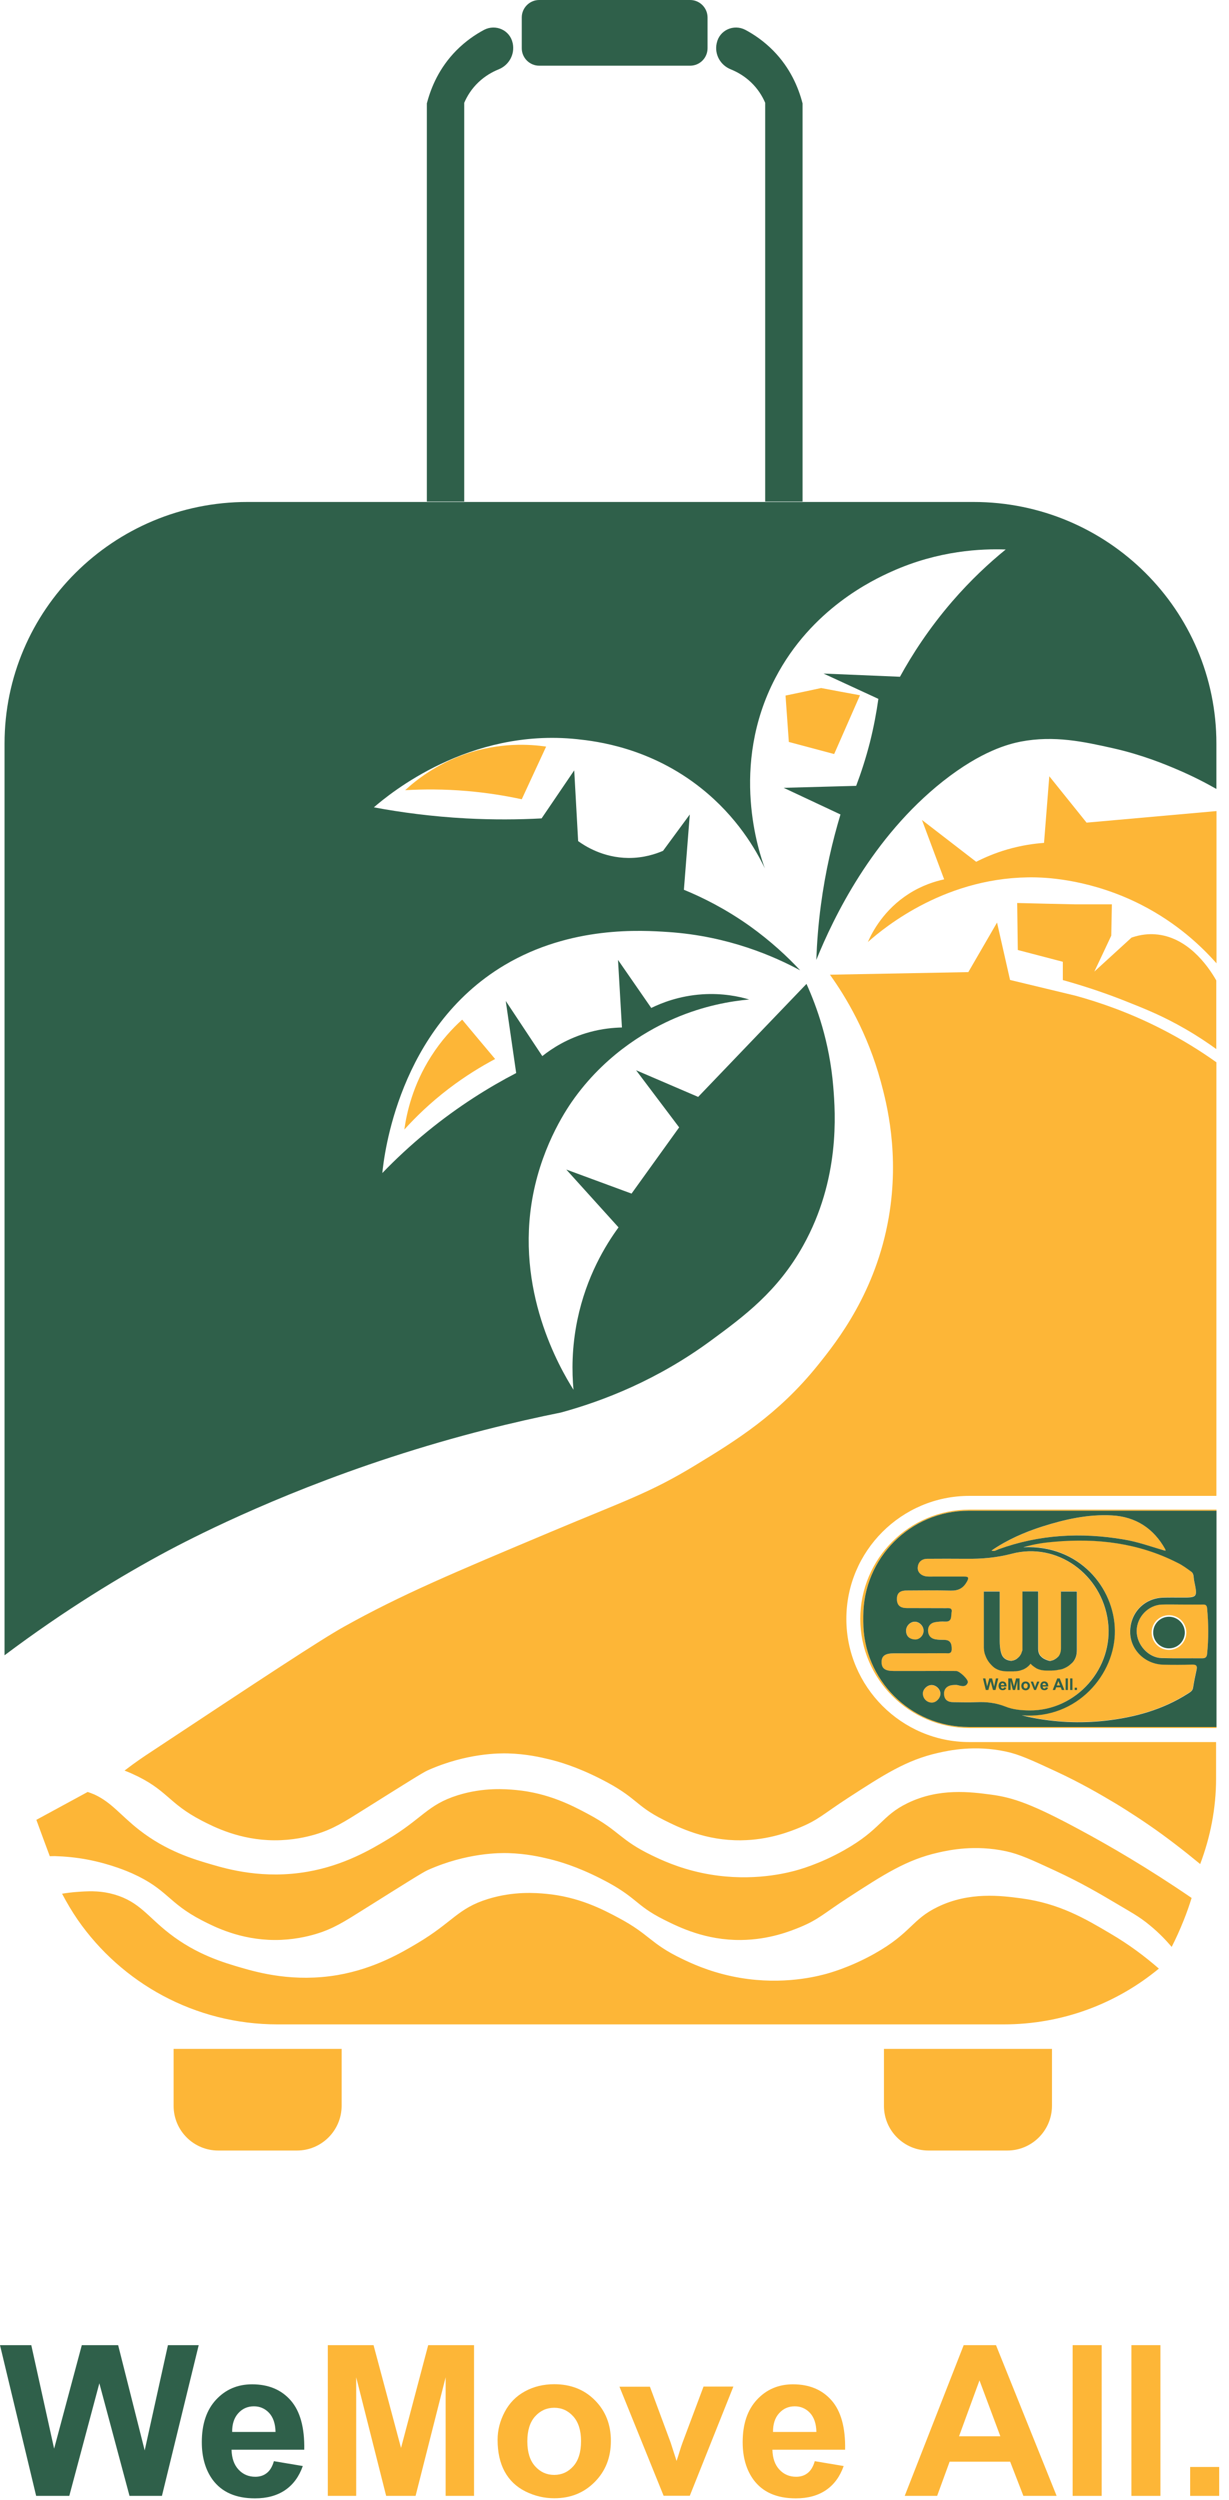 <svg width="119" height="242" viewBox="0 0 119 242" fill="none" xmlns="http://www.w3.org/2000/svg">
<path d="M101.6 75.141C101.43 77.291 101.26 79.441 101.09 81.591C100.11 81.661 98.9 81.831 97.55 82.221C96.34 82.571 95.33 83.011 94.52 83.421C92.77 82.071 91.02 80.721 89.27 79.371C89.99 81.291 90.7 83.211 91.42 85.121C90.54 85.311 89.3 85.691 88.01 86.511C85.59 88.051 84.46 90.201 84.03 91.191C85.68 89.731 91.74 84.731 100.34 84.931C101.48 84.961 105.74 85.151 110.52 87.591C114 89.371 116.36 91.631 117.79 93.251V78.511C113.6 78.881 109.4 79.261 105.21 79.631C104 78.131 102.8 76.641 101.6 75.141Z" fill="#FDB637"/>
<path d="M37.88 141.05C44.31 138.95 49.95 137.61 54.32 136.73C58.42 135.61 63.66 133.58 68.86 129.75C72.04 127.41 75.29 125.02 77.77 120.57C81.34 114.16 80.9 107.83 80.68 105.17C80.32 100.83 79.07 97.41 78.09 95.24C74.59 98.89 71.09 102.53 67.6 106.18C65.6 105.32 63.6 104.46 61.59 103.6C62.98 105.44 64.37 107.29 65.76 109.13C64.22 111.27 62.68 113.41 61.15 115.54C59.04 114.76 56.94 113.99 54.83 113.21C56.52 115.08 58.2 116.94 59.89 118.81C58.63 120.53 56.78 123.56 55.91 127.74C55.35 130.45 55.37 132.8 55.53 134.53C54.18 132.38 49.84 124.89 51.61 115.67C52.59 110.58 55.02 107.12 55.66 106.24C58.96 101.72 63.11 99.53 65.33 98.57C68.19 97.34 70.77 96.91 72.54 96.75C71.53 96.45 69.94 96.12 67.99 96.25C65.76 96.4 64.06 97.08 63.06 97.57C61.99 96.02 60.91 94.47 59.84 92.92C59.97 95.1 60.09 97.28 60.22 99.46C59.37 99.48 58.3 99.58 57.12 99.9C54.98 100.48 53.44 101.49 52.51 102.23C51.33 100.45 50.15 98.67 48.97 96.89C49.31 99.22 49.64 101.54 49.98 103.87C47.4 105.21 44.43 107.04 41.38 109.53C39.72 110.89 38.27 112.25 37.02 113.55C37.18 111.92 38.56 99.56 48.84 93.43C55.29 89.59 62.14 90.05 64.71 90.22C70.53 90.61 74.97 92.58 77.48 93.93C76.27 92.63 74.66 91.12 72.61 89.65C70.26 87.98 68.03 86.87 66.22 86.13C66.41 83.7 66.6 81.27 66.79 78.84C65.93 80.01 65.06 81.19 64.2 82.36C63.5 82.66 62.33 83.06 60.85 83.05C58.39 83.03 56.63 81.89 55.98 81.42C55.85 79.14 55.73 76.85 55.6 74.57C54.55 76.12 53.49 77.67 52.44 79.22C50.22 79.34 47.76 79.36 45.11 79.22C41.81 79.04 38.82 78.64 36.2 78.15C37.73 76.83 45.42 70.46 55.86 71.55C57.74 71.75 62.97 72.36 67.93 76.33C71.36 79.07 73.18 82.23 74.06 84.06C73.52 82.59 70.61 74.19 75.07 65.64C78.57 58.92 84.54 56.13 86.32 55.33C90.91 53.26 95.09 53.11 97.38 53.19C95.78 54.49 93.99 56.15 92.2 58.22C89.94 60.84 88.31 63.38 87.14 65.51C84.67 65.41 82.21 65.3 79.74 65.2C81.51 66.02 83.28 66.83 85.05 67.65C84.87 68.93 84.61 70.35 84.23 71.86C83.83 73.42 83.37 74.83 82.9 76.07C80.56 76.13 78.22 76.2 75.88 76.26C77.71 77.12 79.55 77.98 81.38 78.84C80.62 81.37 79.92 84.32 79.48 87.64C79.23 89.51 79.1 91.28 79.04 92.92C80.71 88.81 84.43 81.07 91.3 75.63C95.05 72.67 97.68 72.02 98.82 71.79C102.1 71.16 104.99 71.81 107.73 72.42C110.63 73.07 112.84 74 113.99 74.49C115.47 75.12 116.74 75.78 117.78 76.37V71.98C117.78 59.06 107.25 48.59 94.26 48.59H23.96C10.97 48.59 0.44 59.06 0.44 71.98V160.23C6.3 155.83 11.76 152.52 16.29 150.1C18 149.2 26.16 144.87 37.88 141.05Z" fill="#2F604A"/>
<path d="M111.84 90.44C111.26 90.4 110.48 90.44 109.56 90.76C108.36 91.86 107.16 92.95 105.96 94.05C106.51 92.89 107.06 91.73 107.6 90.57C107.62 89.56 107.64 88.55 107.66 87.54C106.48 87.54 105.3 87.54 104.12 87.54C102.24 87.5 100.37 87.46 98.49 87.41C98.51 88.93 98.53 90.44 98.55 91.96C100 92.34 101.46 92.72 102.91 93.1C102.91 93.69 102.91 94.28 102.91 94.87C105.45 95.58 107.54 96.33 109.11 96.96C110.93 97.68 112.66 98.38 114.8 99.62C115.98 100.3 116.97 100.97 117.77 101.55V94.91C116.91 93.39 114.91 90.65 111.84 90.44Z" fill="#FDB637"/>
<path d="M107.5 187.16C105.07 185.72 102.56 184.25 98.9 183.76C96.93 183.5 93.87 183.1 90.81 184.58C88.27 185.8 88.24 187.11 84.68 189.11C82.26 190.47 80.23 191.01 79.81 191.12C78.62 191.43 75.18 192.21 70.9 191.31C68.58 190.82 66.92 190.04 66.03 189.61C62.93 188.12 62.94 187.27 59.9 185.65C58.31 184.8 56.04 183.62 52.88 183.32C51.89 183.23 49.75 183.05 47.25 183.82C44.31 184.73 43.86 186.05 40.42 188.1C38.9 189 36.28 190.56 32.71 191.18C28.46 191.91 25.02 190.95 23.42 190.49C21.67 189.98 19.05 189.22 16.4 187.16C14.3 185.53 13.49 184.09 11.09 183.39C9.86 183.03 8.82 183.05 7.84 183.11C7.7 183.12 7.56 183.13 7.42 183.14C7.03 183.17 6.56 183.22 6.01 183.31C6.47 184.18 6.97 185.03 7.52 185.83C11.76 191.94 18.85 195.96 26.88 195.96H97.18C102.9 195.96 108.13 193.93 112.21 190.56C110.88 189.4 109.33 188.23 107.5 187.16Z" fill="#FDB637"/>
<path d="M28.75 208.17H21.13C18.74 208.17 16.81 206.23 16.81 203.85V198.33H33.08V203.85C33.07 206.23 31.14 208.17 28.75 208.17Z" fill="#FDB637"/>
<path d="M97.53 208.17H89.91C87.52 208.17 85.59 206.23 85.59 203.85V198.33H101.86V203.85C101.85 206.23 99.92 208.17 97.53 208.17Z" fill="#FDB637"/>
<path d="M44.75 98.7C43.83 99.53 42.73 100.7 41.74 102.26C39.98 105.02 39.38 107.69 39.15 109.34C40.25 108.13 41.66 106.75 43.43 105.4C45.04 104.17 46.59 103.23 47.94 102.51C46.87 101.24 45.81 99.97 44.75 98.7Z" fill="#FDB637"/>
<path d="M39.23 76.49C40.29 75.51 42.2 74.01 44.96 73.03C48.39 71.82 51.37 72.05 52.88 72.27C52.09 73.97 51.31 75.67 50.52 77.37C48.96 77.03 47.18 76.74 45.21 76.57C42.99 76.38 40.98 76.39 39.23 76.49Z" fill="#FDB637"/>
<path d="M83.27 67.301C82.44 69.201 81.61 71.091 80.77 72.991C79.31 72.601 77.84 72.211 76.38 71.821C76.27 70.321 76.17 68.831 76.06 67.331C77.21 67.091 78.36 66.851 79.51 66.601C80.76 66.841 82.01 67.071 83.27 67.301Z" fill="#FDB637"/>
<path d="M66.82 6.36H52.21C51.28 6.36 50.52 5.6 50.52 4.67V1.69C50.52 0.76 51.28 0 52.21 0H66.82C67.75 0 68.51 0.76 68.51 1.69V4.67C68.51 5.6 67.76 6.36 66.82 6.36Z" fill="#2F604A"/>
<path d="M49.65 4.21L49.64 4.17C49.38 2.92 48 2.3 46.87 2.89C46.01 3.35 45.07 3.99 44.17 4.9C42.52 6.58 41.74 8.46 41.35 9.94C41.34 9.97 41.33 9.99 41.33 10.02V12.26V48.55H44.95V9.95C45.23 9.3 45.66 8.6 46.32 7.97C46.97 7.35 47.67 6.96 48.29 6.71C49.29 6.3 49.86 5.26 49.65 4.21Z" fill="#2F604A"/>
<path d="M69.39 4.21L69.4 4.17C69.66 2.92 71.04 2.3 72.17 2.89C73.03 3.35 73.97 3.99 74.87 4.9C76.52 6.58 77.3 8.46 77.69 9.94C77.7 9.97 77.71 9.99 77.71 10.02V12.26V48.55H74.09V9.95C73.81 9.3 73.38 8.6 72.72 7.97C72.07 7.35 71.37 6.96 70.75 6.71C69.74 6.3 69.17 5.26 69.39 4.21Z" fill="#2F604A"/>
<path d="M81.95 156.71C81.95 150.14 87.29 144.8 93.86 144.8H117.78V102.83C116.25 101.74 114.45 100.61 112.34 99.54C109.3 98 106.47 97.02 104.12 96.38C102.01 95.87 99.91 95.37 97.8 94.86C97.38 93.01 96.96 91.15 96.54 89.3C95.61 90.9 94.69 92.5 93.76 94.1C89.29 94.18 84.83 94.27 80.36 94.35C81.88 96.47 84 99.97 85.29 104.72C85.85 106.79 87.12 111.69 86.05 117.87C84.8 125.07 81.1 129.78 79.18 132.16C75.36 136.91 71.29 139.43 67.3 141.85C62.91 144.52 60.47 145.28 53.39 148.26C43.71 152.33 38.86 154.37 33.33 157.45C31.03 158.73 25.4 162.45 14.14 169.9C13.95 170.03 13.14 170.56 12.06 171.39C12.41 171.53 12.67 171.64 12.78 171.69C16.23 173.24 16.22 174.52 19.54 176.24C20.76 176.87 23.23 178.12 26.56 178.14C28.34 178.15 29.76 177.8 30.54 177.57C32.25 177.06 33.29 176.39 35.34 175.1C39.1 172.74 40.97 171.56 41.41 171.37C45.2 169.68 48.42 169.71 49.19 169.73C50.98 169.78 52.39 170.11 53.17 170.3C54.08 170.52 55.8 171 58.16 172.2C61.73 174.01 61.41 174.74 64.29 176.18C65.77 176.92 68.33 178.18 71.75 178.14C74.49 178.11 76.55 177.27 77.5 176.88C79.29 176.13 79.74 175.58 82.11 174.04C85.58 171.79 87.77 170.37 90.83 169.68C91.88 169.44 94.38 168.9 97.4 169.55C98.7 169.83 99.87 170.37 102.2 171.45C104.7 172.61 106.53 173.69 108.08 174.61C108.08 174.61 109.68 175.58 111.3 176.7C112.92 177.81 114.62 179.13 116.21 180.44C117.19 177.85 117.75 175.06 117.75 172.13V168.63H93.83C87.3 168.62 81.95 163.27 81.95 156.71Z" fill="#FDB637"/>
<path d="M114.42 155.311C113.78 155.311 113.15 155.291 112.51 155.311C111.19 155.351 110.08 156.511 110.06 157.841C110.04 159.171 111.17 160.451 112.47 160.491C113.78 160.531 115.1 160.501 116.41 160.511C116.71 160.511 116.85 160.421 116.88 160.091C117.03 158.621 117.03 157.141 116.88 155.671C116.85 155.371 116.72 155.291 116.45 155.301C115.77 155.321 115.1 155.311 114.42 155.311ZM113.19 159.711C112.26 159.711 111.51 158.961 111.51 158.031C111.51 157.101 112.26 156.351 113.19 156.351C114.12 156.351 114.87 157.101 114.87 158.031C114.86 158.961 114.11 159.711 113.19 159.711Z" fill="#FDB637"/>
<path d="M90.19 163.12C89.76 163.13 89.35 163.53 89.36 163.95C89.37 164.43 89.75 164.81 90.22 164.82C90.64 164.82 91.04 164.42 91.05 163.99C91.06 163.54 90.63 163.11 90.19 163.12Z" fill="#FDB637"/>
<path d="M102.1 149.22C101.14 149.3 100.18 149.43 99.08 149.75C104.49 149.5 107.89 153.67 107.94 157.81C107.99 162.01 104.3 166.46 98.93 166.02C99.16 166.08 99.39 166.14 99.63 166.19C102.09 166.7 104.56 166.82 107.05 166.54C109.88 166.23 112.57 165.48 115 163.93C115.22 163.79 115.46 163.69 115.51 163.36C115.6 162.77 115.72 162.19 115.85 161.61C115.93 161.23 115.82 161.1 115.42 161.11C114.5 161.14 113.57 161.13 112.64 161.12C110.85 161.09 109.44 159.69 109.42 157.96C109.41 156.12 110.77 154.69 112.6 154.63C113.15 154.61 113.71 154.62 114.27 154.62C115.96 154.63 115.97 154.63 115.61 152.97C115.55 152.68 115.6 152.32 115.34 152.12C114.9 151.79 114.46 151.47 113.96 151.22C110.22 149.35 106.23 148.87 102.1 149.22Z" fill="#FDB637"/>
<path d="M107.27 156.951C106.67 152.371 102.32 149.261 97.96 150.401C96.48 150.791 95.02 150.911 93.52 150.891C92.27 150.881 91.01 150.881 89.76 150.891C89.23 150.891 88.9 151.181 88.85 151.711C88.8 152.191 89.2 152.561 89.75 152.601C89.93 152.611 90.12 152.611 90.31 152.611C91.32 152.611 92.33 152.611 93.33 152.611C93.74 152.611 93.84 152.701 93.61 153.111C93.25 153.731 92.78 154.001 92.06 153.971C90.62 153.931 89.18 153.951 87.74 153.961C87.07 153.961 86.79 154.271 86.84 154.921C86.89 155.501 87.3 155.661 87.79 155.661C89.04 155.671 90.3 155.661 91.55 155.671C91.81 155.671 92.23 155.591 92.13 156.061C92.05 156.421 92.21 157.011 91.5 156.971C91.17 156.951 90.84 156.961 90.52 157.031C90.09 157.111 89.83 157.411 89.85 157.861C89.87 158.291 90.1 158.611 90.54 158.681C90.84 158.731 91.15 158.721 91.46 158.741C91.96 158.761 92.17 159.041 92.14 159.671C92.12 160.141 91.76 160.021 91.5 160.031C89.85 160.041 88.21 160.031 86.56 160.041C85.69 160.041 85.34 160.301 85.35 160.911C85.36 161.511 85.69 161.751 86.52 161.751C87.49 161.751 88.45 161.751 89.42 161.751C90.47 161.751 91.52 161.751 92.57 161.751C92.9 161.751 93.81 162.601 93.7 162.871C93.51 163.391 93.06 163.201 92.67 163.111C92.55 163.081 92.42 163.101 92.3 163.111C91.71 163.141 91.38 163.451 91.4 163.981C91.42 164.551 91.77 164.771 92.29 164.771C93.05 164.771 93.81 164.791 94.57 164.771C95.51 164.741 96.4 164.831 97.29 165.191C98.04 165.491 98.85 165.571 99.65 165.581C104.2 165.621 107.86 161.471 107.27 156.951ZM99.39 161.421C99.33 161.461 99.27 161.491 99.22 161.521C99.16 161.551 99.1 161.581 99.05 161.601C98.99 161.621 98.92 161.641 98.87 161.661C98.81 161.681 98.75 161.691 98.7 161.711C98.63 161.721 98.57 161.731 98.52 161.741C98.46 161.751 98.4 161.751 98.35 161.761C98.32 161.761 98.29 161.761 98.26 161.761C98.23 161.761 98.2 161.761 98.17 161.771C98.14 161.771 98.11 161.771 98.08 161.771C98.05 161.771 98.02 161.771 97.99 161.771H97.56C97.26 161.771 96.99 161.731 96.75 161.651C96.51 161.571 96.31 161.451 96.14 161.291C95.96 161.121 95.81 160.951 95.69 160.771C95.57 160.591 95.48 160.401 95.41 160.201C95.38 160.131 95.36 160.071 95.34 160.001C95.33 159.931 95.31 159.861 95.3 159.791C95.29 159.721 95.29 159.661 95.28 159.601C95.27 159.541 95.27 159.471 95.27 159.411V154.041H95.7H96.81V158.881C96.81 159.191 96.83 159.461 96.88 159.691C96.92 159.921 96.99 160.121 97.07 160.281C97.15 160.421 97.26 160.521 97.4 160.601C97.54 160.681 97.72 160.731 97.93 160.751C98.05 160.741 98.15 160.711 98.24 160.671C98.33 160.631 98.42 160.591 98.49 160.531C98.59 160.451 98.67 160.371 98.74 160.291C98.81 160.211 98.86 160.121 98.9 160.031C98.91 160.011 98.92 159.991 98.92 159.971C98.93 159.951 98.93 159.931 98.94 159.901C98.95 159.891 98.95 159.871 98.96 159.851C98.96 159.831 98.97 159.811 98.98 159.791C99 159.751 99 159.721 99.01 159.681C99.01 159.641 99.01 159.611 99.01 159.581V154.031H99.44H100.54V159.551C100.54 159.721 100.56 159.861 100.6 159.981C100.64 160.101 100.7 160.201 100.78 160.291C100.86 160.381 100.95 160.451 101.04 160.511C101.13 160.571 101.23 160.611 101.32 160.651C101.35 160.661 101.38 160.671 101.4 160.681C101.43 160.691 101.45 160.701 101.48 160.711C101.5 160.721 101.53 160.721 101.55 160.731C101.58 160.741 101.6 160.741 101.63 160.751C101.64 160.751 101.64 160.751 101.65 160.751C101.66 160.751 101.66 160.751 101.67 160.751C101.68 160.761 101.68 160.761 101.69 160.761C101.73 160.761 101.76 160.751 101.79 160.741C101.82 160.731 101.86 160.721 101.89 160.711C101.99 160.681 102.09 160.641 102.19 160.581C102.29 160.521 102.38 160.441 102.48 160.351C102.57 160.261 102.63 160.141 102.68 160.001C102.73 159.861 102.75 159.691 102.75 159.501V154.041H103.18H104.29V159.651C104.29 159.941 104.25 160.191 104.18 160.401C104.1 160.611 103.99 160.791 103.84 160.941C103.69 161.091 103.53 161.221 103.36 161.321C103.2 161.421 103.02 161.511 102.83 161.561C102.79 161.571 102.76 161.571 102.72 161.581C102.68 161.591 102.65 161.591 102.61 161.601C102.57 161.611 102.53 161.611 102.49 161.621C102.45 161.631 102.42 161.631 102.38 161.641C102.31 161.651 102.24 161.661 102.17 161.671C102.1 161.671 102.04 161.681 101.98 161.681H101.93L101.89 161.691H101.46H101.41H101.37C101.17 161.691 100.99 161.671 100.83 161.641C100.67 161.611 100.53 161.561 100.4 161.491C100.27 161.421 100.16 161.341 100.06 161.261C99.96 161.181 99.88 161.101 99.82 161.011C99.76 161.091 99.69 161.161 99.62 161.231C99.53 161.321 99.46 161.371 99.39 161.421Z" fill="#FDB637"/>
<path d="M96.69 149.97C100.65 148.53 104.69 148.32 108.82 149.02C110.16 149.25 111.43 149.71 112.73 150.08C112.78 150.09 112.82 150.1 112.87 150.11C112.86 150.06 112.85 150.02 112.84 149.97C111.71 147.95 109.98 146.82 107.69 146.69C105.37 146.56 103.12 147.07 100.92 147.77C99.2 148.32 97.55 149.04 96.02 150.09C96.3 150.21 96.49 150.04 96.69 149.97Z" fill="#FDB637"/>
<path d="M89.43 157.86C89.43 157.41 89 156.98 88.56 156.99C88.11 157 87.71 157.43 87.73 157.89C87.76 158.41 88.08 158.67 88.56 158.71C89.02 158.75 89.43 158.32 89.43 157.86Z" fill="#FDB637"/>
<path d="M93.78 167.17C88.16 167.17 83.59 162.6 83.59 156.98V156.43C83.59 150.81 88.16 146.24 93.78 146.24H117.79V146.13H93.87C88.04 146.13 83.3 150.87 83.3 156.7C83.3 162.53 88.04 167.27 93.87 167.27H117.79V167.16H93.78V167.17Z" fill="#FDB637"/>
<path d="M100.04 161.28C100.14 161.36 100.25 161.43 100.38 161.51C100.5 161.57 100.64 161.62 100.81 161.66C100.97 161.69 101.15 161.71 101.35 161.71H101.39H101.44H101.87L101.91 161.7H101.96C102.02 161.7 102.08 161.7 102.15 161.69C102.22 161.69 102.29 161.68 102.36 161.66C102.4 161.65 102.43 161.65 102.47 161.64C102.51 161.63 102.55 161.63 102.59 161.62C102.63 161.61 102.66 161.61 102.7 161.6C102.74 161.59 102.77 161.59 102.81 161.58C103 161.52 103.17 161.44 103.34 161.34C103.51 161.24 103.66 161.11 103.82 160.96C103.97 160.81 104.08 160.63 104.16 160.42C104.24 160.21 104.27 159.96 104.27 159.67V154.06H103.16H102.73V159.52C102.73 159.71 102.71 159.88 102.66 160.02C102.61 160.16 102.55 160.28 102.46 160.37C102.37 160.46 102.27 160.54 102.17 160.6C102.07 160.66 101.97 160.71 101.87 160.73C101.83 160.74 101.8 160.75 101.77 160.76C101.74 160.77 101.7 160.78 101.67 160.78C101.66 160.78 101.65 160.78 101.65 160.77C101.64 160.77 101.64 160.77 101.63 160.77C101.62 160.77 101.62 160.77 101.61 160.77C101.58 160.76 101.55 160.76 101.53 160.75C101.51 160.74 101.48 160.74 101.46 160.73C101.43 160.72 101.4 160.71 101.38 160.7C101.36 160.69 101.33 160.68 101.3 160.67C101.21 160.63 101.11 160.59 101.02 160.53C100.93 160.47 100.84 160.4 100.76 160.31C100.68 160.22 100.62 160.12 100.58 160C100.54 159.88 100.52 159.74 100.52 159.57V154.05H99.42H99V159.6C99 159.63 99 159.66 99 159.7C99 159.74 98.99 159.78 98.97 159.81C98.96 159.83 98.96 159.85 98.95 159.87C98.95 159.89 98.94 159.91 98.93 159.92C98.92 159.94 98.92 159.96 98.91 159.99C98.9 160.01 98.89 160.03 98.89 160.05C98.85 160.14 98.79 160.23 98.73 160.31C98.66 160.39 98.58 160.47 98.48 160.55C98.41 160.61 98.33 160.65 98.23 160.69C98.14 160.73 98.03 160.75 97.92 160.77C97.71 160.75 97.53 160.7 97.39 160.62C97.25 160.54 97.14 160.43 97.06 160.3C96.97 160.13 96.91 159.94 96.87 159.71C96.83 159.48 96.8 159.21 96.8 158.9V154.06H95.69H95.26V159.43C95.26 159.5 95.26 159.56 95.27 159.62C95.28 159.69 95.28 159.75 95.29 159.81C95.3 159.88 95.32 159.95 95.33 160.02C95.35 160.09 95.37 160.15 95.4 160.22C95.47 160.42 95.56 160.61 95.68 160.79C95.8 160.97 95.95 161.14 96.13 161.31C96.3 161.47 96.51 161.59 96.74 161.67C96.98 161.75 97.25 161.79 97.55 161.79H97.98C98.01 161.79 98.04 161.79 98.07 161.79C98.1 161.79 98.13 161.79 98.16 161.79C98.19 161.78 98.22 161.78 98.25 161.78C98.28 161.78 98.31 161.78 98.34 161.78C98.4 161.77 98.46 161.77 98.51 161.76C98.57 161.75 98.63 161.74 98.69 161.73C98.75 161.72 98.8 161.7 98.86 161.68C98.92 161.66 98.98 161.64 99.04 161.62C99.1 161.6 99.16 161.57 99.21 161.54C99.27 161.51 99.33 161.47 99.38 161.44C99.45 161.39 99.52 161.33 99.59 161.27C99.66 161.21 99.72 161.13 99.79 161.05C99.86 161.12 99.94 161.21 100.04 161.28Z" fill="#2F604A"/>
<path d="M83.59 156.43V156.98C83.59 162.6 88.16 167.17 93.78 167.17H117.79V146.24H93.78C88.16 146.24 83.59 150.82 83.59 156.43ZM90.22 164.81C89.75 164.81 89.36 164.42 89.36 163.94C89.35 163.53 89.76 163.12 90.19 163.11C90.64 163.1 91.07 163.53 91.06 163.97C91.04 164.41 90.63 164.82 90.22 164.81ZM94.58 164.77C93.82 164.8 93.06 164.78 92.3 164.77C91.77 164.77 91.43 164.54 91.41 163.98C91.39 163.46 91.73 163.14 92.31 163.11C92.43 163.1 92.56 163.09 92.68 163.11C93.07 163.2 93.52 163.38 93.71 162.87C93.81 162.6 92.91 161.75 92.58 161.75C91.53 161.74 90.48 161.75 89.43 161.75C88.46 161.75 87.5 161.75 86.53 161.75C85.7 161.75 85.37 161.51 85.36 160.91C85.35 160.29 85.7 160.04 86.57 160.04C88.22 160.04 89.86 160.04 91.51 160.03C91.77 160.03 92.13 160.14 92.15 159.67C92.17 159.04 91.97 158.76 91.47 158.74C91.16 158.73 90.85 158.74 90.55 158.68C90.11 158.6 89.87 158.29 89.86 157.86C89.84 157.41 90.1 157.11 90.53 157.03C90.85 156.97 91.18 156.95 91.51 156.97C92.22 157.01 92.07 156.42 92.14 156.06C92.24 155.59 91.82 155.67 91.56 155.67C90.31 155.66 89.05 155.67 87.8 155.66C87.31 155.66 86.9 155.5 86.85 154.92C86.8 154.27 87.07 153.97 87.75 153.96C89.19 153.95 90.63 153.93 92.07 153.97C92.8 153.99 93.27 153.73 93.62 153.11C93.85 152.7 93.75 152.6 93.34 152.61C92.33 152.61 91.32 152.61 90.32 152.61C90.13 152.61 89.95 152.62 89.76 152.6C89.21 152.56 88.81 152.19 88.86 151.71C88.91 151.19 89.25 150.9 89.77 150.89C91.02 150.88 92.28 150.88 93.53 150.89C95.03 150.91 96.48 150.79 97.97 150.4C102.34 149.25 106.68 152.37 107.28 156.95C107.87 161.47 104.22 165.61 99.67 165.57C98.87 165.56 98.06 165.49 97.31 165.18C96.41 164.83 95.51 164.73 94.58 164.77ZM87.73 157.88C87.71 157.42 88.11 156.99 88.56 156.98C89.01 156.97 89.43 157.39 89.43 157.85C89.43 158.32 89.02 158.74 88.56 158.7C88.07 158.66 87.75 158.4 87.73 157.88ZM116.88 155.68C117.02 157.15 117.03 158.63 116.88 160.1C116.85 160.42 116.7 160.52 116.41 160.52C115.1 160.51 113.78 160.54 112.47 160.5C111.17 160.46 110.04 159.18 110.06 157.85C110.08 156.52 111.19 155.36 112.51 155.32C113.15 155.3 113.78 155.32 114.42 155.32C115.1 155.32 115.77 155.33 116.45 155.32C116.72 155.3 116.85 155.38 116.88 155.68ZM115.35 152.14C115.62 152.34 115.56 152.7 115.62 152.99C115.97 154.65 115.97 154.65 114.28 154.64C113.72 154.64 113.17 154.63 112.61 154.65C110.78 154.71 109.42 156.14 109.43 157.98C109.44 159.7 110.86 161.1 112.65 161.14C113.58 161.16 114.5 161.16 115.43 161.13C115.83 161.12 115.94 161.25 115.86 161.63C115.73 162.21 115.61 162.8 115.52 163.38C115.47 163.7 115.22 163.81 115.01 163.95C112.58 165.5 109.89 166.24 107.06 166.56C104.57 166.84 102.09 166.72 99.64 166.21C99.41 166.16 99.17 166.1 98.94 166.04C104.31 166.48 108.01 162.03 107.95 157.83C107.9 153.69 104.49 149.52 99.09 149.77C100.18 149.45 101.14 149.32 102.11 149.24C106.24 148.88 110.23 149.36 113.98 151.26C114.47 151.49 114.91 151.82 115.35 152.14ZM100.91 147.77C103.11 147.07 105.36 146.56 107.68 146.69C109.97 146.82 111.71 147.95 112.83 149.97C112.84 150.02 112.85 150.06 112.86 150.11C112.81 150.1 112.77 150.09 112.72 150.08C111.42 149.7 110.15 149.24 108.81 149.02C104.69 148.32 100.64 148.53 96.68 149.97C96.48 150.04 96.29 150.21 96.01 150.09C97.54 149.04 99.19 148.32 100.91 147.77Z" fill="#2F604A"/>
<path d="M113.19 159.56C114.035 159.56 114.72 158.875 114.72 158.03C114.72 157.185 114.035 156.5 113.19 156.5C112.345 156.5 111.66 157.185 111.66 158.03C111.66 158.875 112.345 159.56 113.19 159.56Z" fill="#2F604A"/>
<path d="M104.57 177.13C99.96 174.64 98.09 174 95.97 173.72C94 173.46 90.94 173.05 87.88 174.54C85.34 175.77 85.31 177.08 81.75 179.09C79.33 180.46 77.3 181 76.88 181.11C75.69 181.42 72.25 182.2 67.97 181.3C65.65 180.81 63.99 180.02 63.1 179.59C60 178.09 60.01 177.24 56.97 175.61C55.38 174.76 53.11 173.57 49.95 173.27C48.96 173.18 46.82 173 44.32 173.78C41.38 174.7 40.93 176.02 37.49 178.08C35.97 178.99 33.35 180.56 29.78 181.18C25.53 181.92 22.09 180.95 20.49 180.48C18.74 179.97 16.12 179.2 13.47 177.13C11.69 175.74 10.83 174.49 9.15 173.71C8.95 173.62 8.71 173.54 8.49 173.46C7.09 174.22 5.33 175.18 3.52 176.16C3.95 177.33 4.38 178.51 4.82 179.68C4.98 179.68 5.13 179.67 5.3 179.67C6.31 179.7 7.38 179.8 8.49 180.01C10.77 180.45 12.43 181.18 12.79 181.34C16.24 182.89 16.23 184.17 19.55 185.89C20.77 186.52 23.24 187.77 26.57 187.79C28.35 187.8 29.77 187.45 30.55 187.22C32.26 186.71 33.3 186.04 35.35 184.75C39.11 182.39 40.98 181.21 41.42 181.02C45.21 179.33 48.43 179.36 49.2 179.38C50.99 179.43 52.4 179.76 53.18 179.95C54.09 180.17 55.81 180.65 58.17 181.85C61.74 183.66 61.42 184.39 64.3 185.83C65.78 186.57 68.34 187.83 71.76 187.79C74.5 187.76 76.56 186.92 77.51 186.53C79.3 185.78 79.75 185.23 82.12 183.69C85.59 181.44 87.78 180.02 90.84 179.33C91.89 179.09 94.39 178.55 97.41 179.2C98.71 179.48 99.88 180.02 102.21 181.1C104.71 182.26 106.54 183.34 108.09 184.26C109.47 185.08 110.31 185.52 111.31 186.35C112.28 187.14 112.98 187.91 113.45 188.46C113.85 187.68 114.24 186.82 114.62 185.87C114.92 185.12 115.17 184.4 115.38 183.72C111.1 180.79 107.36 178.63 104.57 177.13Z" fill="#FDB637"/>
<path d="M3.5 241.6L0 227.01H3.03L5.24 237.03L7.92 227.01H11.44L14.01 237.2L16.26 227.01H19.24L15.68 241.6H12.54L9.62 230.7L6.71 241.6H3.5Z" fill="#2F604A"/>
<path d="M26.52 238.24L29.32 238.71C28.96 239.73 28.39 240.51 27.61 241.04C26.83 241.57 25.86 241.84 24.69 241.84C22.84 241.84 21.48 241.24 20.59 240.04C19.89 239.08 19.54 237.86 19.54 236.4C19.54 234.65 20 233.28 20.92 232.29C21.84 231.3 23 230.8 24.41 230.8C25.99 230.8 27.24 231.32 28.15 232.36C29.06 233.4 29.5 234.99 29.46 237.13H22.42C22.44 237.96 22.67 238.6 23.1 239.06C23.53 239.52 24.07 239.75 24.72 239.75C25.16 239.75 25.53 239.63 25.83 239.39C26.14 239.15 26.37 238.77 26.52 238.24ZM26.68 235.41C26.66 234.6 26.45 233.99 26.05 233.56C25.65 233.14 25.16 232.93 24.59 232.93C23.98 232.93 23.47 233.15 23.07 233.6C22.67 234.04 22.47 234.65 22.48 235.41H26.68Z" fill="#2F604A"/>
<path d="M31.74 241.6V227.01H36.17L38.83 236.96L41.46 227.01H45.9V241.6H43.15V230.12L40.24 241.6H37.39L34.49 230.12V241.6H31.74Z" fill="#FDB637"/>
<path d="M48.18 236.17C48.18 235.24 48.41 234.34 48.87 233.47C49.33 232.6 49.98 231.94 50.83 231.48C51.67 231.02 52.62 230.79 53.66 230.79C55.27 230.79 56.58 231.31 57.61 232.35C58.64 233.39 59.15 234.7 59.15 236.28C59.15 237.88 58.63 239.2 57.59 240.25C56.55 241.3 55.25 241.83 53.67 241.83C52.7 241.83 51.77 241.61 50.88 241.17C50 240.73 49.32 240.09 48.86 239.24C48.41 238.41 48.18 237.38 48.18 236.17ZM51.06 236.32C51.06 237.37 51.31 238.17 51.81 238.73C52.31 239.29 52.93 239.57 53.66 239.57C54.39 239.57 55.01 239.29 55.51 238.73C56.01 238.17 56.26 237.36 56.26 236.3C56.26 235.27 56.01 234.47 55.51 233.91C55.01 233.35 54.4 233.07 53.66 233.07C52.93 233.07 52.31 233.35 51.81 233.91C51.31 234.47 51.06 235.27 51.06 236.32Z" fill="#FDB637"/>
<path d="M64.26 241.6L59.98 231.03H62.93L64.93 236.42L65.51 238.22C65.66 237.76 65.76 237.46 65.8 237.31C65.89 237.01 65.99 236.71 66.1 236.41L68.12 231.02H71.01L66.79 241.59H64.26V241.6Z" fill="#FDB637"/>
<path d="M78.89 238.24L81.69 238.71C81.33 239.73 80.76 240.51 79.98 241.04C79.2 241.57 78.23 241.84 77.06 241.84C75.21 241.84 73.85 241.24 72.96 240.04C72.26 239.08 71.91 237.86 71.91 236.4C71.91 234.65 72.37 233.28 73.29 232.29C74.21 231.3 75.37 230.8 76.78 230.8C78.36 230.8 79.61 231.32 80.52 232.36C81.43 233.4 81.87 234.99 81.83 237.13H74.79C74.81 237.96 75.04 238.6 75.47 239.06C75.9 239.52 76.44 239.75 77.09 239.75C77.53 239.75 77.9 239.63 78.2 239.39C78.51 239.15 78.74 238.77 78.89 238.24ZM79.05 235.41C79.03 234.6 78.82 233.99 78.42 233.56C78.02 233.14 77.53 232.93 76.96 232.93C76.35 232.93 75.84 233.15 75.44 233.6C75.04 234.04 74.84 234.65 74.85 235.41H79.05Z" fill="#FDB637"/>
<path d="M102.31 241.6H99.09L97.81 238.29H91.95L90.74 241.6H87.6L93.31 227.01H96.44L102.31 241.6ZM96.86 235.83L94.84 230.42L92.86 235.83H96.86Z" fill="#FDB637"/>
<path d="M103.86 241.6V227.01H106.67V241.6H103.86Z" fill="#FDB637"/>
<path d="M109.55 241.6V227.01H112.36V241.6H109.55Z" fill="#FDB637"/>
<path d="M115.24 241.6V238.8H118.05V241.6H115.24Z" fill="#FDB637"/>
<path d="M95.45 163.59L95.18 162.47H95.41L95.58 163.24L95.79 162.47H96.06L96.26 163.26L96.43 162.47H96.66L96.39 163.59H96.15L95.92 162.75L95.7 163.59H95.45Z" fill="#2F604A"/>
<path d="M97.22 163.33L97.44 163.37C97.41 163.45 97.37 163.51 97.31 163.55C97.25 163.59 97.18 163.61 97.09 163.61C96.95 163.61 96.84 163.56 96.77 163.47C96.72 163.4 96.69 163.3 96.69 163.19C96.69 163.06 96.73 162.95 96.8 162.87C96.87 162.79 96.96 162.76 97.07 162.76C97.19 162.76 97.29 162.8 97.36 162.88C97.43 162.96 97.46 163.08 97.46 163.25H96.92C96.92 163.31 96.94 163.36 96.97 163.4C97 163.44 97.05 163.45 97.09 163.45C97.12 163.45 97.15 163.44 97.18 163.42C97.19 163.41 97.21 163.38 97.22 163.33ZM97.24 163.12C97.24 163.06 97.22 163.01 97.19 162.98C97.16 162.95 97.12 162.93 97.08 162.93C97.03 162.93 96.99 162.95 96.96 162.98C96.93 163.01 96.91 163.06 96.91 163.12H97.24Z" fill="#2F604A"/>
<path d="M97.63 163.59V162.47H97.97L98.18 163.24L98.38 162.47H98.72V163.59H98.51V162.71L98.29 163.59H98.07L97.85 162.71V163.59H97.63Z" fill="#2F604A"/>
<path d="M98.89 163.18C98.89 163.11 98.91 163.04 98.94 162.97C98.98 162.9 99.03 162.85 99.09 162.82C99.16 162.78 99.23 162.77 99.31 162.77C99.43 162.77 99.54 162.81 99.61 162.89C99.69 162.97 99.73 163.07 99.73 163.19C99.73 163.31 99.69 163.42 99.61 163.5C99.53 163.58 99.43 163.62 99.31 163.62C99.23 163.62 99.16 163.6 99.1 163.57C99.03 163.54 98.98 163.49 98.94 163.42C98.91 163.35 98.89 163.27 98.89 163.18ZM99.11 163.19C99.11 163.27 99.13 163.33 99.17 163.38C99.21 163.42 99.26 163.44 99.31 163.44C99.37 163.44 99.41 163.42 99.45 163.38C99.49 163.34 99.51 163.27 99.51 163.19C99.51 163.11 99.49 163.05 99.45 163.01C99.41 162.97 99.36 162.95 99.31 162.95C99.25 162.95 99.21 162.97 99.17 163.01C99.13 163.04 99.11 163.11 99.11 163.19Z" fill="#2F604A"/>
<path d="M100.13 163.59L99.8 162.78H100.03L100.18 163.2L100.22 163.34C100.23 163.3 100.24 163.28 100.24 163.27C100.25 163.25 100.25 163.22 100.26 163.2L100.42 162.78H100.64L100.31 163.59H100.13Z" fill="#2F604A"/>
<path d="M101.26 163.33L101.48 163.37C101.45 163.45 101.41 163.51 101.35 163.55C101.29 163.59 101.22 163.61 101.13 163.61C100.99 163.61 100.88 163.56 100.81 163.47C100.76 163.4 100.73 163.3 100.73 163.19C100.73 163.06 100.77 162.95 100.84 162.87C100.91 162.79 101 162.76 101.11 162.76C101.23 162.76 101.33 162.8 101.4 162.88C101.47 162.96 101.5 163.08 101.5 163.25H100.96C100.96 163.31 100.98 163.36 101.01 163.4C101.04 163.44 101.09 163.45 101.13 163.45C101.16 163.45 101.19 163.44 101.22 163.42C101.23 163.41 101.25 163.38 101.26 163.33ZM101.27 163.12C101.27 163.06 101.25 163.01 101.22 162.98C101.19 162.95 101.15 162.93 101.11 162.93C101.06 162.93 101.02 162.95 100.99 162.98C100.96 163.01 100.94 163.06 100.94 163.12H101.27Z" fill="#2F604A"/>
<path d="M103.06 163.59H102.81L102.71 163.33H102.26L102.17 163.59H101.93L102.37 162.47H102.61L103.06 163.59ZM102.64 163.15L102.48 162.73L102.33 163.15H102.64Z" fill="#2F604A"/>
<path d="M103.18 163.59V162.47H103.4V163.59H103.18Z" fill="#2F604A"/>
<path d="M103.62 163.59V162.47H103.84V163.59H103.62Z" fill="#2F604A"/>
<path d="M104.06 163.59V163.37H104.28V163.59H104.06Z" fill="#2F604A"/>
</svg>
